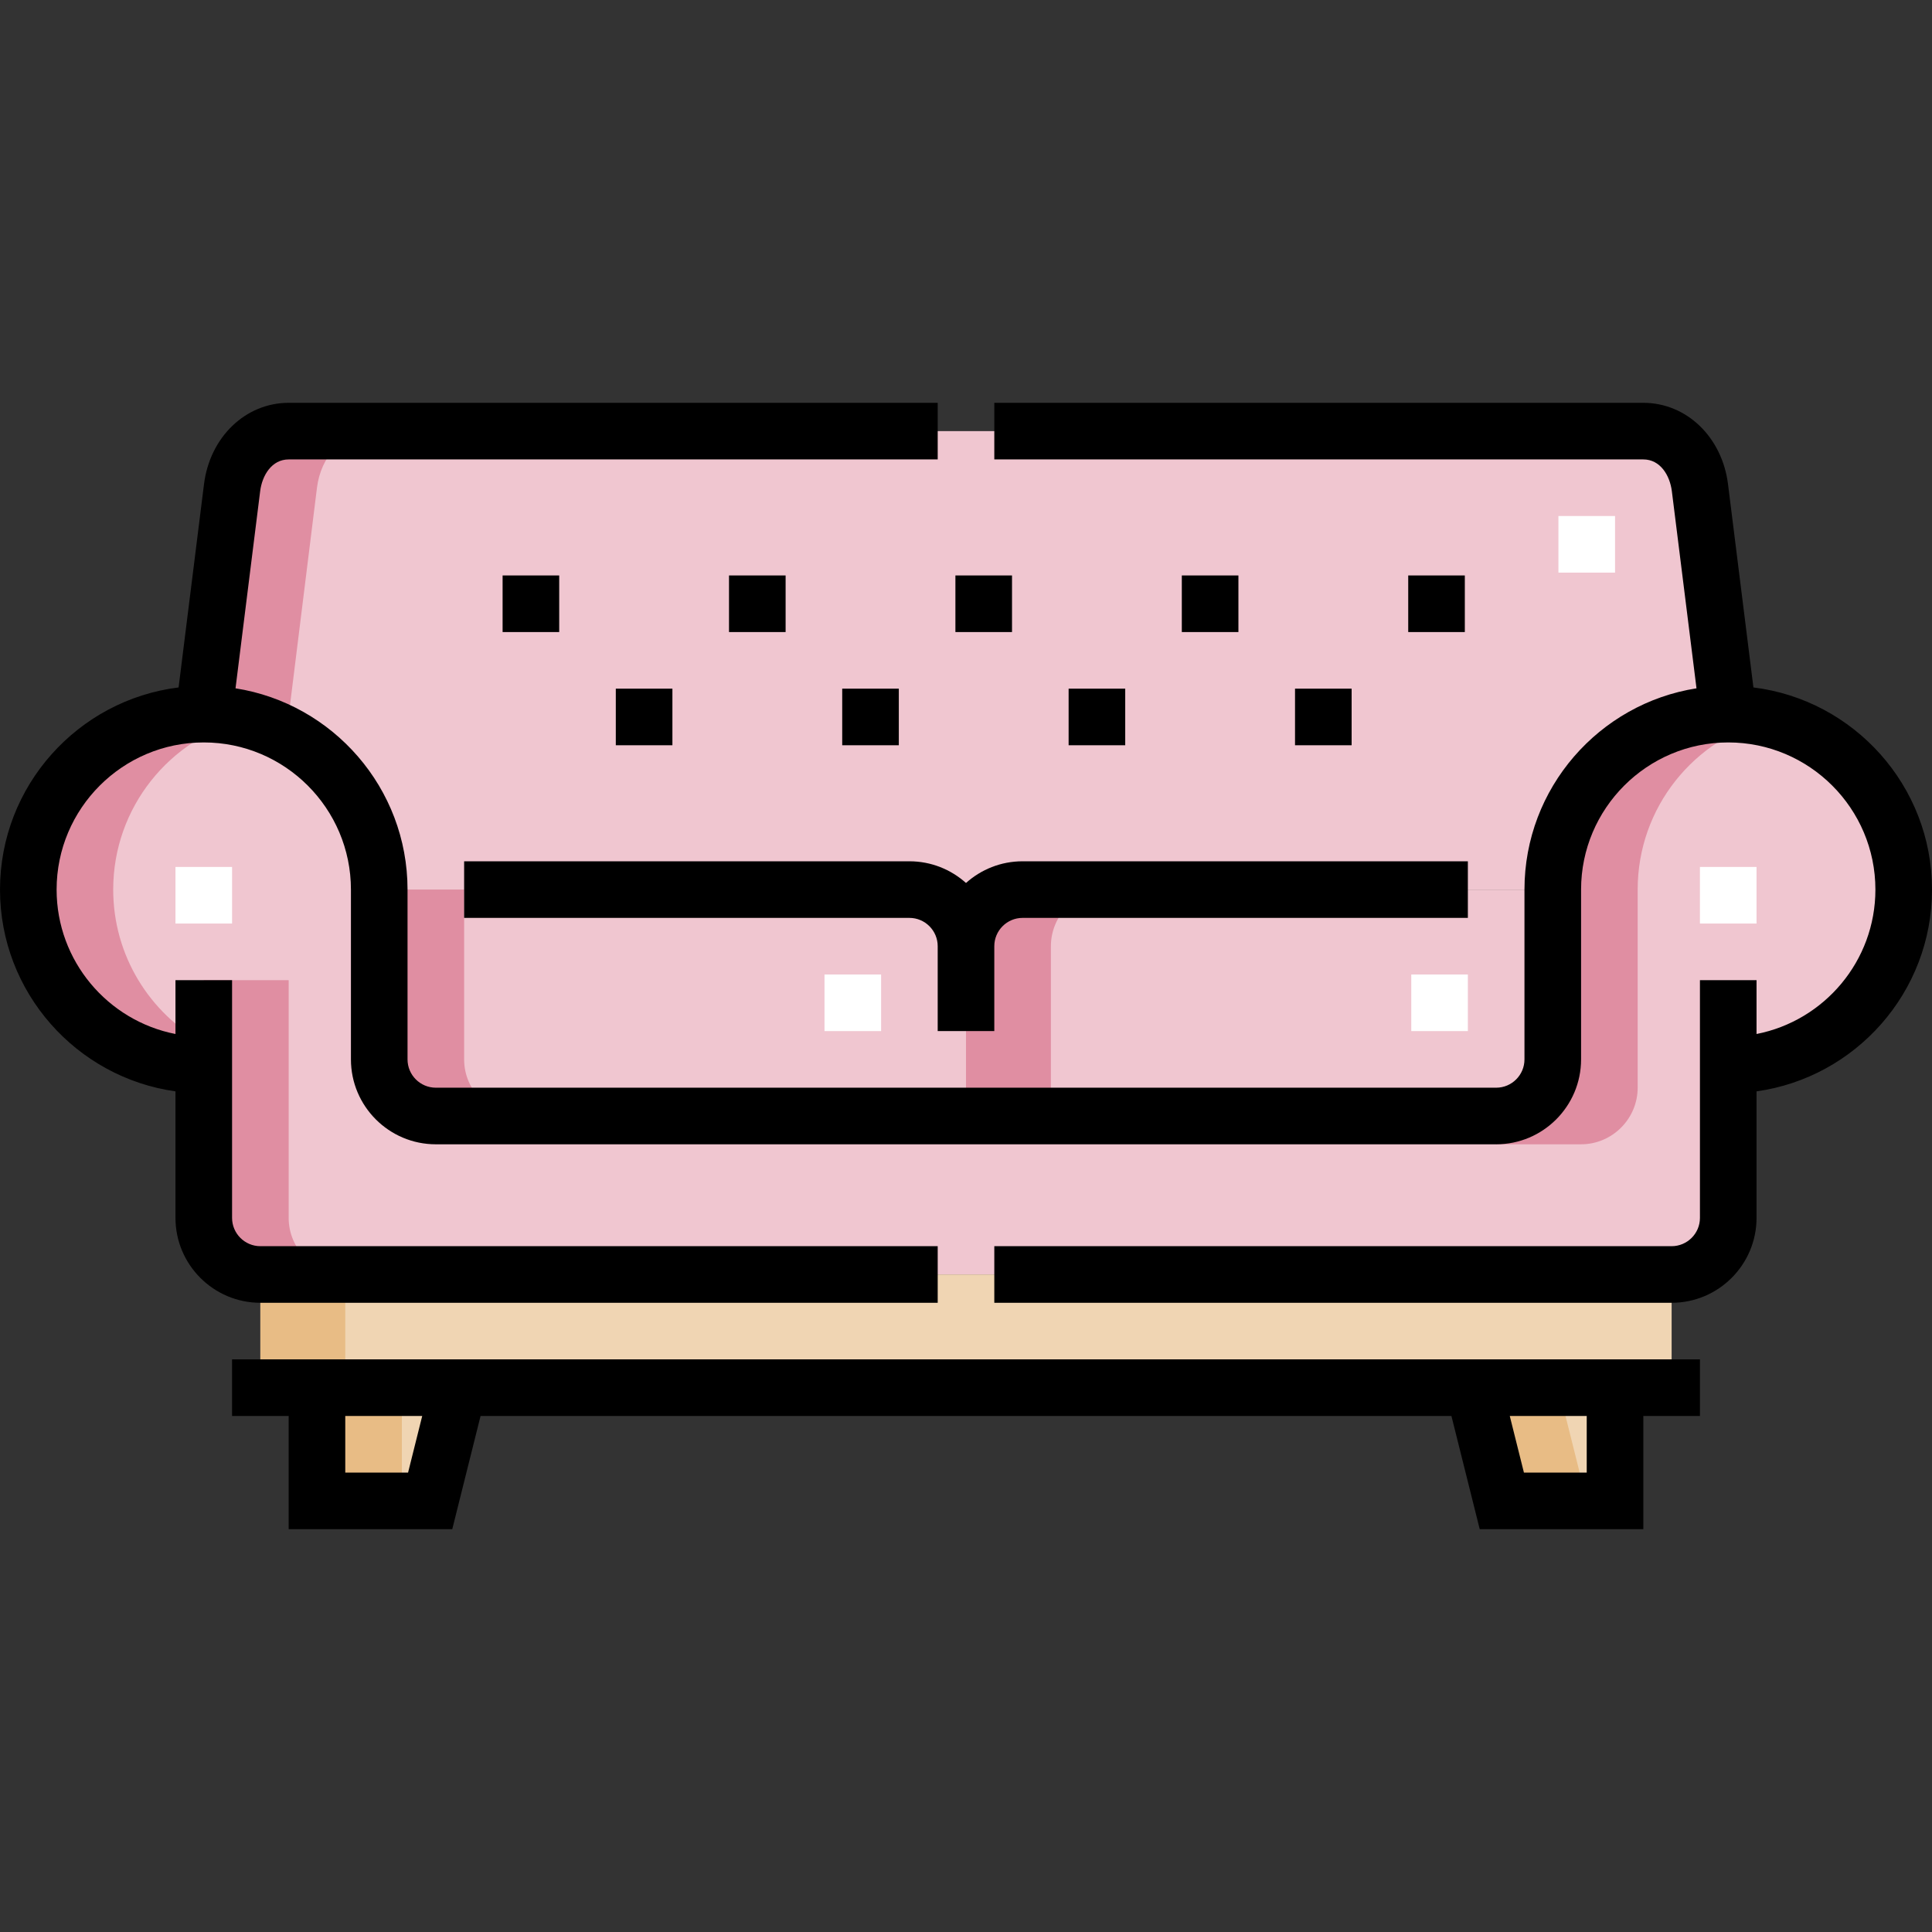 <?xml version="1.0"?>
<svg xmlns="http://www.w3.org/2000/svg" id="Capa_1" enable-background="new 0 0 512 512" height="512" viewBox="0 0 512 512" width="512" class="hovered-paths"><rect x="0" y="0" width="512" height="512" fill="#333333" stroke="none"/><g><g><g><g clip-rule="evenodd" fill-rule="evenodd"><path d="m69 337.75h374c8.249 0 15-6.75 15-15v-40.5c25.681 0 46.5-20.819 46.5-46.5s-20.819-46.5-46.5-46.5-46.5 20.819-46.5 46.5v45c0 8.25-6.75 15-15 15h-140.5-140.5c-8.25 0-15-6.75-15-15v-45c0-25.681-20.819-46.5-46.5-46.5s-46.5 20.819-46.5 46.5 20.819 46.5 46.5 46.5v40.501c0 8.249 6.751 14.999 15 14.999z" fill="#f0c6d0" data-original="#F0C6D0"/><path d="m115.5 295.75h140.5v-45c0-8.25-6.75-15-15-15h-140.5v45c0 8.25 6.75 15 15 15z" fill="#f0c6d0" data-original="#F0C6D0"/><path d="m256 295.75h140.5c8.25 0 15-6.75 15-15v-45h-140.5c-8.25 0-15 6.75-15 15z" fill="#f0c6d0" data-original="#F0C6D0"/><path d="m100.5 235.75h140.5c8.25 0 15 6.75 15 15 0-8.25 6.75-15 15-15h140.5c0-25.681 20.819-46.5 46.5-46.5l-7.5-60c-1.023-8.186-6.752-15-15-15h-359c-8.248 0-13.977 6.817-15 15l-7.5 60c25.681 0 46.5 20.819 46.5 46.5z" fill="#f0c6d0" data-original="#F0C6D0"/><path d="m69 337.75h374v30h-374z" fill="#f0d5b3" data-original="#F0D5B3"/><path d="m398.001 397.749h30v-30h-37.5zm-314.001 0h30l7.5-30h-37.5z" fill="#f0d5b3" data-original="#F0D5B3"/><path d="m98.999 114.251h-22.499c-8.248 0-13.977 6.817-15 15l-7.5 60c7.911 0 15.359 1.978 21.88 5.462l8.12-65.463c1.022-8.182 6.751-14.999 14.999-14.999z" fill="#e08ea2" data-original="#E08EA2"/><path d="m115.5 295.75h22.5c-8.25 0-15-6.75-15-15v-45h-22.5v45c0 8.25 6.75 15 15 15zm140.5 0h22.5v-45c0-8.25 6.75-15 15-15h-22.5c-8.25 0-15 6.75-15 15z" fill="#e08ea2" data-original="#E08EA2"/><path d="m69 337.75h22.5c-8.249 0-15-6.75-15-15v-63h-22.5v16.7c-14.31-7.928-24-23.181-24-40.7 0-21.801 15.005-40.096 35.25-45.126-3.603-.895-7.37-1.373-11.25-1.373-25.681 0-46.5 20.819-46.5 46.5s20.819 46.5 46.5 46.5v40.501c0 8.248 6.751 14.998 15 14.998zm327.5-42v7.5h22.5c8.25 0 15-6.75 15-15v-52.5c0-21.801 15.005-40.096 35.25-45.126-3.602-.895-7.37-1.373-11.25-1.373-25.681 0-46.5 20.819-46.5 46.5v45c0 7.551-6.226 14.999-15 14.999z" fill="#e08ea2" data-original="#E08EA2"/><path d="m69 337.75h22.5v30h-22.5z" fill="#e8bc85" data-original="#E8BC85"/><path d="m84 397.749h22.5v-30h-22.5zm314.001 0h22.5l-7.5-30h-22.5z" fill="#e8bc85" data-original="#E8BC85"/></g><g><path d="m389.001 273.25h-15v-15h15zm-155.5 0h-15v-15h15zm231.999-28.5h-15v-15h15zm-404 0h-15v-15h15zm366.501-93h-15v-15h15z" fill="#fff" data-original="#FFF"/></g></g><g><path d="m512 235.75c0-27.514-20.69-50.272-47.325-53.573l-6.732-53.858c-1.563-12.497-11.001-21.568-22.442-21.568h-172v15h172c4.493 0 7.033 4.233 7.558 8.43l6.529 52.229c-25.795 4.053-45.588 26.427-45.588 53.34v45c0 4.136-3.364 7.5-7.5 7.5h-281c-4.136 0-7.5-3.364-7.5-7.5v-45c0-26.913-19.793-49.287-45.586-53.341l6.529-52.23c.524-4.195 3.064-8.429 7.558-8.429h172v-15h-172c-11.442 0-20.88 9.071-22.442 21.568l-6.732 53.858c-26.637 3.302-47.327 26.06-47.327 53.574 0 27.23 20.263 49.804 46.5 53.468v33.532c0 12.406 10.094 22.5 22.5 22.5h179.5v-15h-179.5c-4.136 0-7.5-3.364-7.5-7.5v-63h-15v14.269c-17.928-3.507-31.5-19.33-31.5-38.269 0-21.505 17.495-39 39-39s39 17.495 39 39v45c0 12.406 10.094 22.5 22.5 22.5h281c12.406 0 22.5-10.094 22.5-22.5v-45c0-21.505 17.495-39 39-39s39 17.495 39 39c0 18.939-13.572 34.762-31.5 38.269v-14.269h-15v63c0 4.136-3.364 7.5-7.5 7.5h-179.5v15h179.5c12.406 0 22.5-10.094 22.5-22.5v-33.532c26.237-3.664 46.5-26.238 46.5-53.468z" data-original="#000000" class="hovered-path active-path" style="fill:#000000"/><path d="m61.5 375.25h15v29.999h43.354l7.5-29.999h257.29l7.5 29.999h43.356v-29.999h15v-15h-389zm46.644 14.999h-16.644v-14.999h20.393zm312.356 0h-16.644l-3.75-14.999h20.394z" data-original="#000000" class="hovered-path active-path" style="fill:#000000"/><path d="m256 233.998c-3.984-3.571-9.242-5.748-15-5.748h-118v15h118c4.136 0 7.5 3.364 7.5 7.5v22.5h15v-22.5c0-4.136 3.364-7.5 7.5-7.5h118v-15h-118c-5.758 0-11.016 2.177-15 5.748z" data-original="#000000" class="hovered-path active-path" style="fill:#000000"/><path d="m313.194 152.501h15v15h-15z" data-original="#000000" class="hovered-path active-path" style="fill:#000000"/><path d="m253.194 152.501h15.001v15h-15.001z" data-original="#000000" class="hovered-path active-path" style="fill:#000000"/><path d="m283.195 182.5h15v15h-15z" data-original="#000000" class="hovered-path active-path" style="fill:#000000"/><path d="m343.194 182.5h15.001v15h-15.001z" data-original="#000000" class="hovered-path active-path" style="fill:#000000"/><path d="m193.195 152.501h15v15h-15z" data-original="#000000" class="hovered-path active-path" style="fill:#000000"/><path d="m373.194 152.501h15v15h-15z" data-original="#000000" class="hovered-path active-path" style="fill:#000000"/><path d="m223.195 182.5h15v15h-15z" data-original="#000000" class="hovered-path active-path" style="fill:#000000"/><path d="m163.195 182.5h15v15h-15z" data-original="#000000" class="hovered-path active-path" style="fill:#000000"/><path d="m133.195 152.501h15v15h-15z" data-original="#000000" class="hovered-path active-path" style="fill:#000000"/></g></g></g> </svg>
